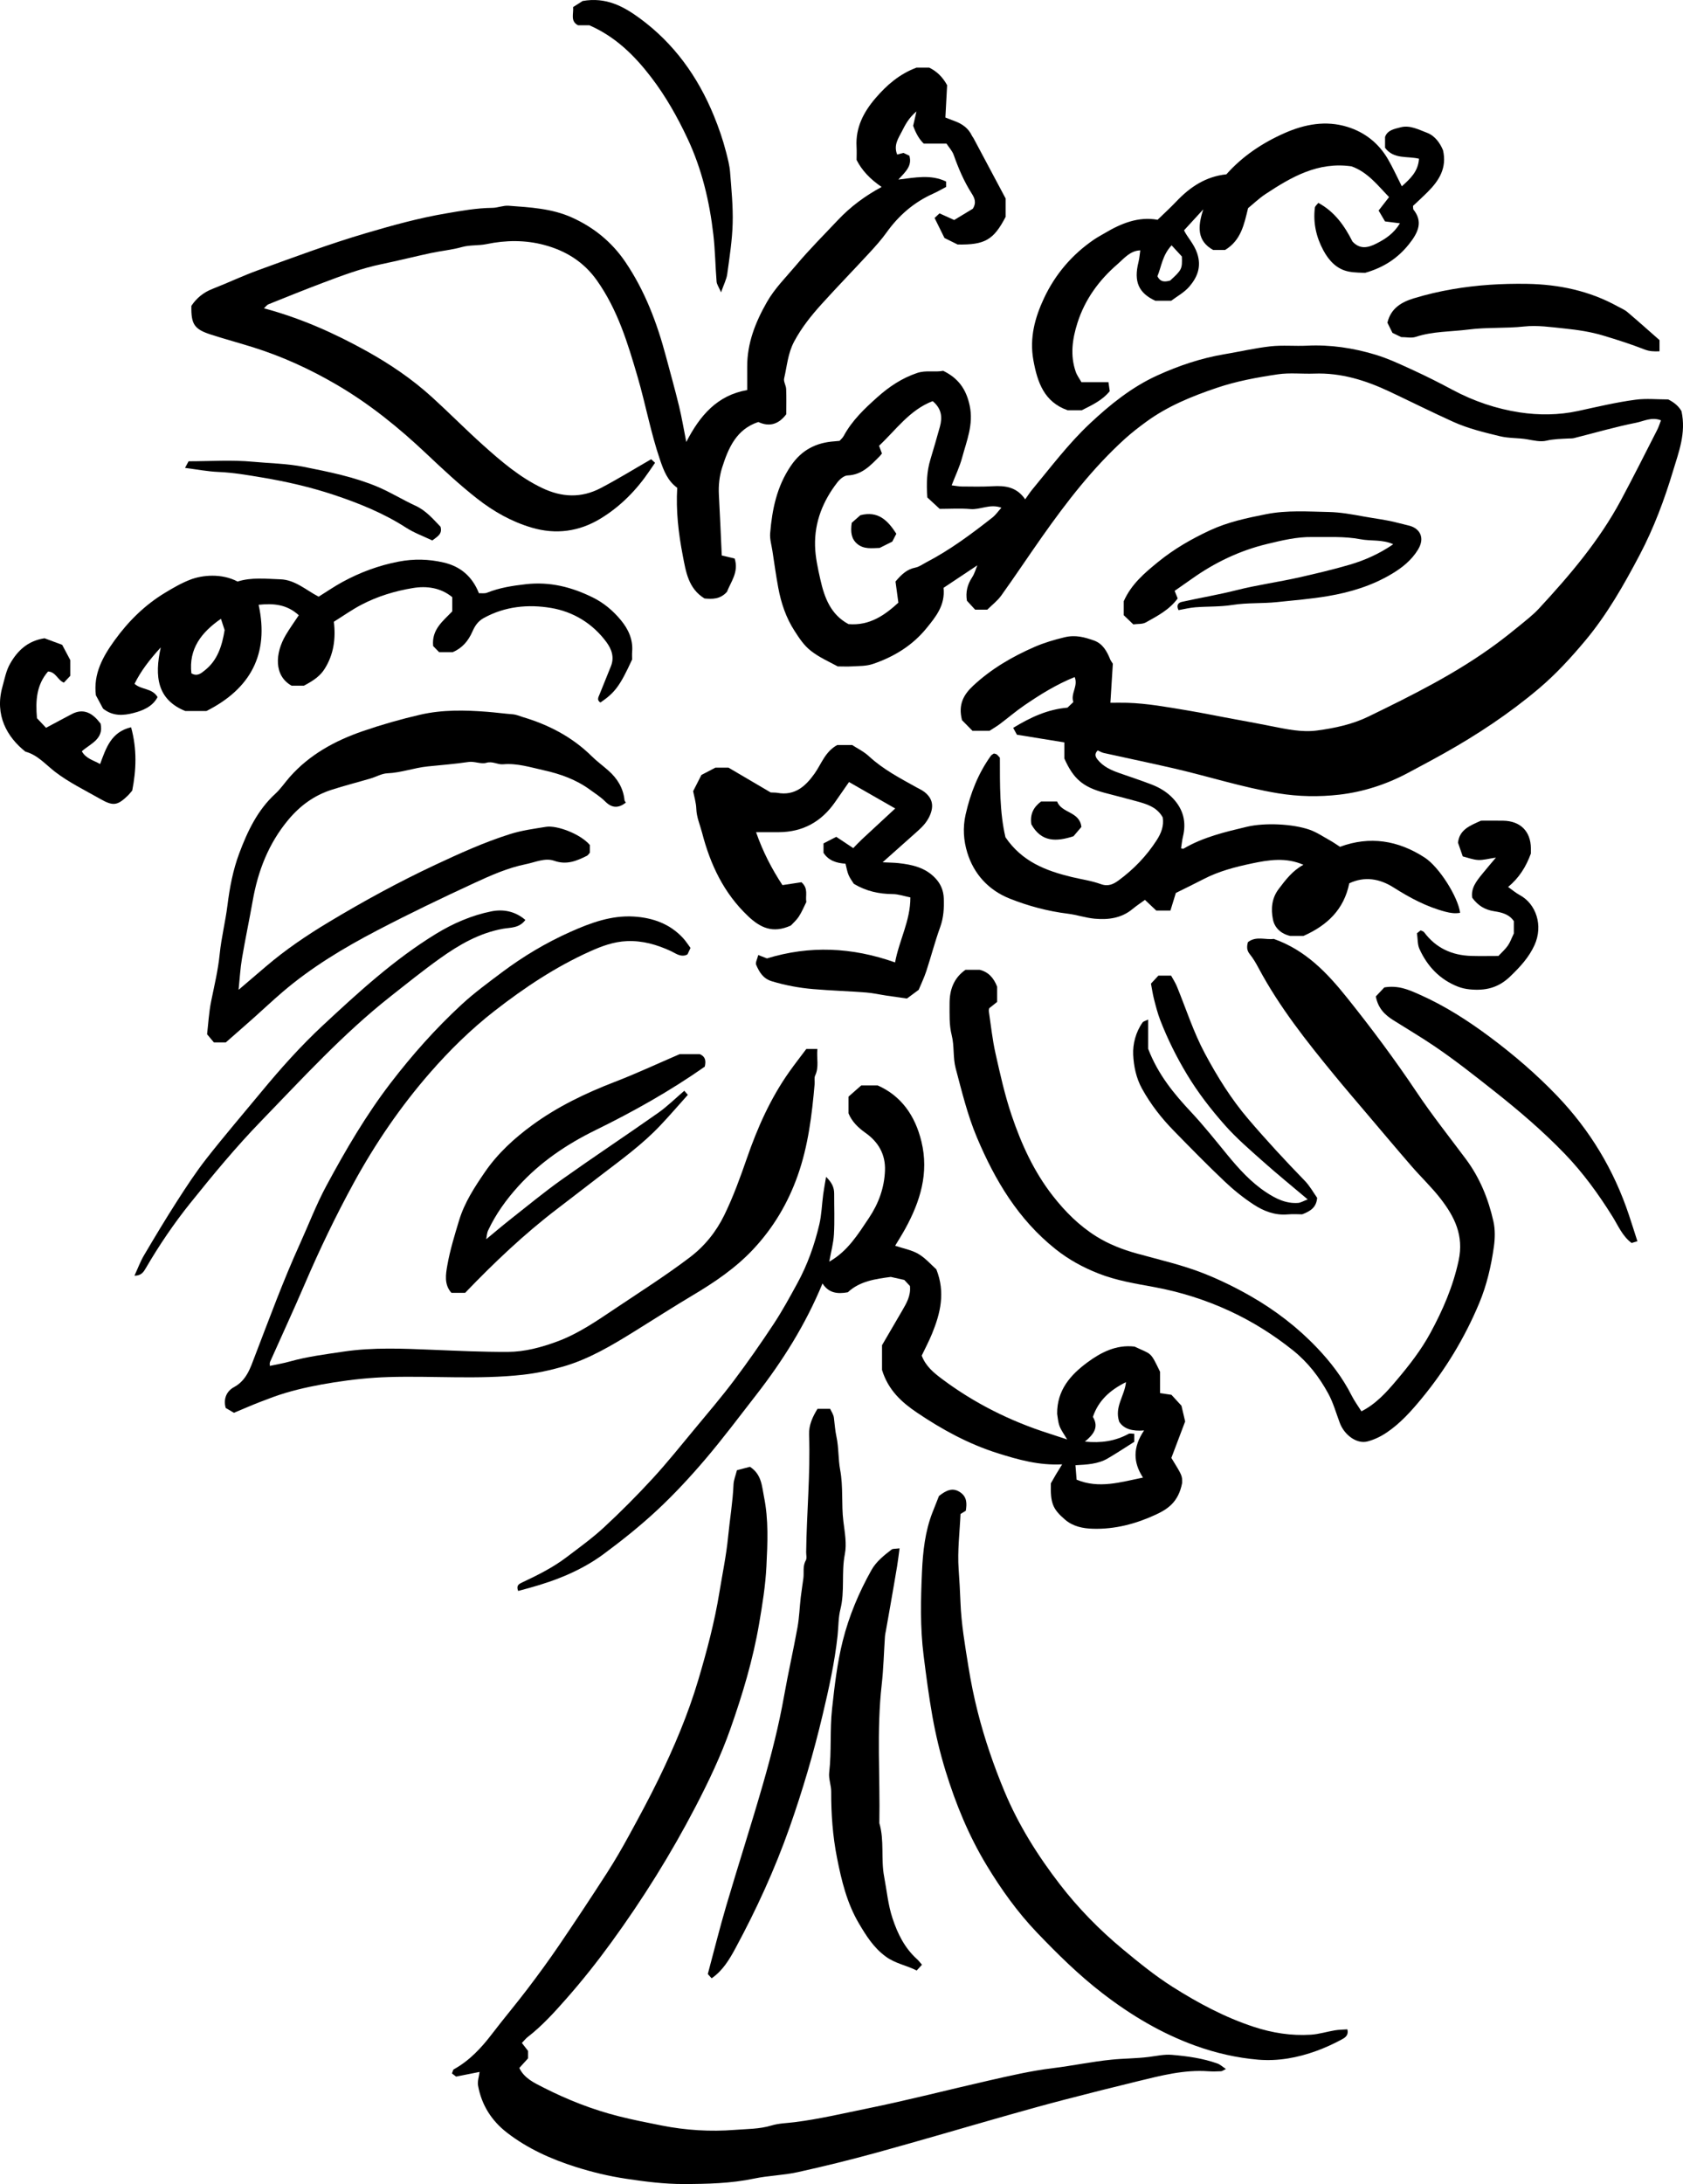 <?xml version="1.0" encoding="UTF-8"?>
<svg id="Layer_2" data-name="Layer 2" xmlns="http://www.w3.org/2000/svg" viewBox="0 0 269.721 349.784">
  <g id="Layer_1-2" data-name="Layer 1">
    <g>
      <path d="m156.676,90.507c-1.827,1.216-3.654,2.432-5.463,3.636.301,2.783-1.259,4.657-2.727,6.463-2.239,2.755-5.166,4.561-8.554,5.716-1.123.383-2.186.327-3.283.396-.821.052-1.649.01-2.386.01-1.521-.815-2.979-1.458-4.293-2.483-1.161-.907-1.879-2.042-2.63-3.198-1.375-2.117-2.162-4.48-2.619-6.945-.361-1.946-.63-3.91-.93-5.868-.144-.941-.441-1.9-.364-2.826.315-3.828,1.07-7.502,3.313-10.798,1.742-2.561,4.06-3.735,7.025-3.932.218-.014.436-.04.788-.074.189-.22.493-.472.667-.794,1.335-2.477,3.351-4.379,5.401-6.209,1.863-1.663,3.922-3.045,6.364-3.867,1.436-.483,2.812-.08,4.169-.347,2.415,1.168,3.694,2.929,4.254,5.584.637,3.017-.488,5.605-1.213,8.312-.393,1.467-1.071,2.858-1.683,4.447.634.075,1.124.18,1.616.183,1.65.012,3.304.054,4.95-.041,2.012-.116,3.858.105,5.221,2.096.467-.65.77-1.129,1.128-1.561,2.992-3.604,5.816-7.366,9.243-10.578,3.242-3.037,6.689-5.825,10.782-7.691,3.472-1.583,7.059-2.787,10.832-3.418,2.451-.41,4.881-.983,7.345-1.255,1.929-.212,3.899-.009,5.846-.104,3.732-.183,7.375.367,10.917,1.432,2.089.628,4.092,1.576,6.083,2.49,2.14.982,4.247,2.045,6.323,3.157,3.387,1.816,7.038,3.043,10.758,3.607,3.03.459,6.207.453,9.339-.225,3.067-.664,6.136-1.401,9.249-1.81,1.696-.223,3.445-.04,5.212-.04q1.488.741,2.123,1.88c.769,3.536-.45,6.56-1.351,9.564-1.386,4.619-3.09,9.165-5.339,13.434-2.537,4.816-5.239,9.58-8.752,13.773-2.287,2.729-4.687,5.349-7.449,7.68-4.709,3.976-9.792,7.332-15.139,10.335-1.922,1.079-3.87,2.111-5.814,3.15-3.453,1.845-7.188,3.048-11.01,3.483-3.209.365-6.5.322-9.796-.222-5.712-.943-11.198-2.724-16.812-4.012-3.7-.849-7.418-1.621-11.123-2.444-.344-.076-.66-.275-.97-.409-.528.523-.415.965-.051,1.43.908,1.162,2.183,1.727,3.519,2.198,1.721.607,3.458,1.171,5.16,1.827,1.318.508,2.51,1.222,3.495,2.293,1.576,1.715,2.108,3.685,1.535,6.062-.147.611-.203,1.244-.301,1.867.142.018.322.101.42.043,3.137-1.845,6.637-2.662,10.115-3.49,2.887-.688,7.336-.472,10.029.458,1.166.403,2.223,1.129,3.315,1.734.513.284.992.628,1.593,1.013,4.783-1.771,9.336-1.032,13.584,1.733,2.3,1.497,5.329,6.281,5.663,8.838-.796.143-1.512.046-2.335-.169-3.026-.791-5.709-2.226-8.326-3.887-2.225-1.412-4.629-1.833-7.102-.67-.852,4.217-3.547,6.744-7.34,8.429h-2.126c-1.458-.334-2.49-1.276-2.764-2.626-.34-1.67-.213-3.392.908-4.876,1.119-1.482,2.236-2.955,3.973-3.891-2.822-1.235-5.592-.779-8.3-.208-2.635.556-5.261,1.234-7.686,2.494-1.549.805-3.124,1.561-4.458,2.225-.356,1.155-.611,1.982-.867,2.816h-2.273c-.522-.492-1.116-1.051-1.812-1.707-.64.468-1.351.934-2.002,1.472-1.78,1.473-3.887,1.736-6.052,1.54-1.446-.131-2.856-.622-4.301-.8-3.215-.397-6.319-1.228-9.31-2.415-3.418-1.357-5.767-3.954-6.816-7.393-.575-1.887-.746-3.94-.255-6.096.78-3.426,2.012-6.553,4.043-9.387.119-.165.339-.258.488-.366.19.059.353.069.458.152.172.136.307.32.499.529.009,4.34-.054,8.719.894,12.734,2.667,3.919,6.498,5.367,10.59,6.36,1.561.379,3.179.593,4.678,1.139,1.186.432,2.027.024,2.861-.589,2.411-1.771,4.449-3.878,6.092-6.415.781-1.205,1.187-2.353.986-3.675-.955-1.698-2.616-2.15-4.26-2.605-1.687-.467-3.386-.887-5.077-1.338-3.525-.939-5-2.29-6.431-5.487v-2.581c-2.454-.398-4.836-.784-7.603-1.233-.073-.133-.33-.605-.599-1.098,2.77-1.675,5.461-2.952,8.7-3.236.233-.222.557-.529.943-.897-.487-1.37.818-2.542.209-4.001-2.954,1.191-5.566,2.821-8.107,4.561-1.338.917-2.574,1.983-3.875,2.957-.529.397-1.107.728-1.653,1.083h-2.745c-.57-.578-1.25-1.268-1.673-1.698-.646-2.522.26-4.091,1.79-5.518,2.901-2.705,6.267-4.661,9.862-6.225,1.527-.664,3.137-1.137,4.791-1.535,1.751-.422,3.175-.011,4.673.509,1.445.501,2.122,1.757,2.657,3.092.055.137.157.255.399.638-.118,1.871-.251,3.987-.393,6.252.907,0,1.793-.022,2.677.004,3.243.096,6.417.682,9.612,1.213,2.675.445,5.322,1.007,7.988,1.484,1.871.335,3.738.697,5.603,1.065,2.396.473,4.819,1.001,7.249.675,2.816-.378,5.635-.973,8.211-2.224,7.083-3.439,14.135-6.949,20.504-11.647,1.247-.92,2.465-1.882,3.662-2.867,1.089-.896,2.224-1.764,3.177-2.793,4.936-5.327,9.638-10.847,13.102-17.285,2.019-3.754,3.922-7.57,5.865-11.365.228-.445.371-.933.589-1.493-1.491-.587-2.759.142-3.974.383-3.356.665-6.651,1.631-9.974,2.465-.285.072-.595.046-.894.063-1.177.064-2.337.071-3.52.35-.954.225-2.054-.039-3.067-.216-1.45-.253-2.911-.143-4.384-.5-2.561-.621-5.114-1.234-7.51-2.319-3.41-1.544-6.761-3.217-10.147-4.815-3.829-1.807-7.79-3.054-12.098-2.894-1.948.072-3.932-.168-5.843.115-3.314.491-6.623,1.094-9.82,2.179-3.972,1.348-7.834,2.919-11.248,5.41-1.195.872-2.373,1.78-3.467,2.773-5.092,4.626-9.275,10.029-13.221,15.626-2.207,3.131-4.327,6.322-6.558,9.436-.602.84-1.464,1.493-2.238,2.264h-1.953c-.369-.4-.824-.894-1.315-1.426-.231-1.365.064-2.586.838-3.757.389-.589.576-1.312.854-1.975.147-.154.294-.309.441-.463.123-.065.246-.13.107-.057.067-.141.007-.015-.053.111-.156.146-.312.291-.467.437Zm-7.205-26.262c-3.683,1.402-5.873,4.602-8.594,7.149.181.482.33.876.464,1.231-.146.183-.229.311-.334.416-1.462,1.47-2.841,3.015-5.184,3.105-.559.022-1.228.595-1.616,1.094-2.318,2.979-3.678,6.362-3.585,10.161.044,1.811.449,3.631.85,5.411.653,2.897,1.659,5.621,4.507,7.141,3.423.294,5.86-1.478,7.996-3.432-.182-1.344-.328-2.42-.459-3.388.954-1.127,1.832-1.967,3.182-2.23.623-.122,1.189-.553,1.774-.857,3.803-1.98,7.223-4.53,10.581-7.166.5-.393.875-.946,1.436-1.566-1.848-.673-3.37.356-4.962.217-1.63-.142-3.281-.031-4.928-.031-.762-.704-1.47-1.357-1.983-1.83-.164-2.286-.077-4.195.489-6.067.525-1.74,1.032-3.486,1.519-5.237.422-1.516.305-2.91-1.152-4.12Z" stroke-width="0"/>
      <path d="m115.675,88.961c.809.192,1.429.34,2.065.491.693,2.189-.639,3.752-1.232,5.327-1.09,1.22-2.353,1.178-3.598,1.07-2.601-1.584-2.987-4.28-3.489-6.881-.689-3.567-1.109-7.167-.888-10.844-1.548-1.123-2.166-2.756-2.75-4.461-1.491-4.354-2.31-8.885-3.596-13.289-1.579-5.407-3.203-10.782-6.542-15.484-2.14-3.013-5.039-4.753-8.438-5.661-3.02-.806-6.133-.782-9.242-.134-1.284.268-2.631.104-3.949.475-1.612.453-3.306.603-4.95.955-2.638.564-5.256,1.229-7.898,1.774-3.231.666-6.301,1.817-9.37,2.974-2.939,1.108-5.852,2.286-8.766,3.456-.255.102-.439.382-.731.646,5.857,1.567,11.266,3.969,16.468,6.861,3.752,2.086,7.293,4.487,10.472,7.377,2.763,2.511,5.388,5.176,8.167,7.667,2.915,2.612,5.881,5.157,9.476,6.876,3.154,1.508,6.268,1.634,9.341.035,2.736-1.424,5.365-3.053,8.131-4.643.091.083.302.277.624.572-.293.427-.574.829-.849,1.236-2.098,3.115-4.698,5.761-7.894,7.702-3.412,2.073-7.131,2.594-11.029,1.443-3.218-.951-6.071-2.56-8.702-4.615-2.88-2.249-5.539-4.739-8.195-7.245-4.417-4.168-9.11-7.972-14.4-11.053-4.275-2.49-8.709-4.518-13.415-5.987-2.225-.695-4.478-1.301-6.696-2.016-2.679-.864-3.189-1.652-3.13-4.604.82-1.225,1.918-2.142,3.363-2.706,2.449-.956,4.831-2.091,7.3-2.988,5.754-2.09,11.491-4.233,17.373-5.962,4.204-1.236,8.411-2.403,12.742-3.139,2.476-.421,4.929-.872,7.451-.897.869-.008,1.748-.401,2.602-.339,3.435.252,6.922.436,10.112,1.865,3.504,1.569,6.43,3.928,8.612,7.147,3.121,4.603,5.053,9.713,6.479,15.043.715,2.672,1.464,5.337,2.117,8.024.447,1.84.756,3.713,1.164,5.756,2.177-4.239,4.962-7.488,9.763-8.315,0-1.302.007-2.494-.001-3.686-.028-3.798,1.308-7.164,3.158-10.407,1.265-2.218,3.07-3.989,4.682-5.907,2.11-2.512,4.443-4.837,6.696-7.227,2.031-2.154,4.385-3.892,7.007-5.299q-2.797-1.898-4.012-4.329c0-.621.037-1.372-.006-2.119-.179-3.086,1.152-5.593,3.078-7.822,1.759-2.037,3.764-3.802,6.529-4.844.537,0,1.287,0,2.036-0q1.835.888,2.871,2.82c-.081,1.507-.172,3.198-.278,5.167.307.12.885.358,1.472.571,1.228.446,2.227,1.152,2.795,2.373.062.133.173.243.243.374,1.661,3.112,3.319,6.226,5.14,9.644v2.962c-1.927,3.688-3.319,4.492-7.689,4.418-.592-.293-1.25-.619-2.108-1.044-.46-.933-1-2.028-1.583-3.208.304-.284.52-.485.789-.736.776.351,1.495.676,2.354,1.064,1.027-.621,2.085-1.261,2.978-1.801.657-1.025.235-1.807-.183-2.463-1.233-1.931-2.112-4.005-2.874-6.152-.236-.665-.769-1.224-1.157-1.817h-3.641q-1.032-.975-1.701-2.856c.141-.616.285-1.241.529-2.304-1.272,1.079-1.809,2.169-2.34,3.212-.552,1.086-1.36,2.17-.751,3.698.299-.078.618-.161,1.011-.264.236.113.563.269.941.449.49,1.621-.622,2.584-1.764,3.822,2.692-.319,5.201-.867,7.655.316v.866c-.698.362-1.396.766-2.128,1.096-3.052,1.374-5.471,3.478-7.415,6.191-.82,1.144-1.769,2.202-2.725,3.239-2.533,2.744-5.138,5.421-7.644,8.189-1.682,1.858-3.243,3.796-4.446,6.05-1.006,1.886-1.136,3.921-1.601,5.899-.12.51.302,1.123.325,1.695.054,1.345.017,2.694.017,4.042-1.187,1.567-2.643,2.086-4.479,1.243-3.51,1.161-4.793,4.136-5.792,7.272-.447,1.403-.608,2.887-.527,4.387.173,3.192.306,6.386.461,9.721Z" stroke-width="0"/>
      <path d="m76.861,331.825c-1.231.244-2.422.48-3.77.747-.182-.14-.466-.357-.661-.506.163-.396.18-.594.275-.646,2.529-1.387,4.43-3.434,6.158-5.697,1.843-2.413,3.808-4.734,5.646-7.151,1.742-2.291,3.446-4.615,5.065-6.994,2.61-3.833,5.17-7.701,7.684-11.598,1.274-1.975,2.452-4.017,3.579-6.08,1.622-2.968,3.235-5.945,4.714-8.985,2.497-5.132,4.731-10.389,6.355-15.862,1.368-4.613,2.614-9.269,3.388-14.038.482-2.969,1.106-5.906,1.397-8.916.269-2.785.746-5.55.864-8.357.03-.713.332-1.414.549-2.28.711-.187,1.468-.386,2.088-.549,1.889,1.233,1.902,3.107,2.248,4.805.753,3.687.572,7.434.388,11.145-.152,3.07-.645,6.119-1.167,9.169-.991,5.79-2.667,11.36-4.612,16.871-1.517,4.298-3.476,8.403-5.575,12.437-3.948,7.588-8.469,14.82-13.505,21.741-2.271,3.121-4.655,6.127-7.209,9.023-1.926,2.184-3.858,4.325-6.164,6.111-.341.264-.613.618-.958.972.377.487.687.886.99,1.277v1.187c-.436.48-.886.975-1.4,1.542.795,1.666,2.399,2.388,3.865,3.135,3.848,1.961,7.87,3.539,12.062,4.597,2.263.571,4.561,1.025,6.856,1.479,3.904.773,7.82,1.011,11.731.705,1.95-.153,3.96-.117,5.899-.704,1.181-.358,2.466-.374,3.706-.53,3.924-.492,7.765-1.404,11.635-2.191,6.512-1.325,12.94-2.987,19.413-4.46,3.412-.776,6.843-1.576,10.352-2.003,3.126-.38,6.213-1.04,9.365-1.356,1.998-.201,4.001-.188,5.976-.434,1.245-.155,2.478-.445,3.733-.338,2.478.211,4.942.547,7.298,1.392.435.156.798.51,1.349.874-.418.2-.595.351-.778.359-.673.03-1.352.055-2.023.005-3.894-.286-7.608.692-11.329,1.597-3.897.948-7.788,1.924-11.67,2.934-3.031.789-6.051,1.625-9.064,2.481-7.01,1.991-13.999,4.059-21.024,5.993-4.217,1.161-8.47,2.21-12.741,3.152-2.29.505-4.681.545-6.977,1.026-3.735.783-7.499.867-11.284.875-3.117.007-6.177-.384-9.257-.848-2.767-.417-5.454-1.062-8.097-1.903-3.928-1.249-7.669-2.923-10.959-5.465-2.497-1.929-4.093-4.448-4.652-7.556-.12-.665.147-1.4.246-2.187Z" stroke-width="0"/>
      <path d="m141.355,219.394v-3.955c.997-1.707,2.113-3.603,3.215-5.508.7-1.211,1.426-2.419,1.261-3.974-.27-.29-.576-.617-.905-.969-.693-.155-1.401-.314-2.165-.485-2.466.32-5.019.695-6.882,2.458-1.693.302-3.071.131-4.064-1.408-2.733,6.619-6.411,12.434-10.664,17.899-2.68,3.444-5.298,6.943-8.126,10.262-2.419,2.839-4.972,5.592-7.699,8.133-2.703,2.519-5.611,4.843-8.586,7.041-3.565,2.633-7.651,4.254-11.913,5.425-.598.165-1.198.325-1.786.484-.346-.877.131-1.12.611-1.347,2.463-1.164,4.91-2.368,7.09-4.018,2.063-1.561,4.175-3.082,6.069-4.834,2.695-2.493,5.292-5.106,7.779-7.807,2.358-2.562,4.537-5.29,6.763-7.971,2.13-2.567,4.301-5.106,6.304-7.77,2.213-2.943,4.324-5.969,6.352-9.042,1.375-2.084,2.572-4.29,3.773-6.483,1.625-2.967,2.752-6.144,3.523-9.425.368-1.564.409-3.204.622-4.807.114-.855.278-1.704.462-2.811.919.887,1.301,1.685,1.297,2.682-.008,2.175.088,4.355-.037,6.522-.083,1.429-.477,2.841-.752,4.375,2.951-1.669,4.602-4.374,6.356-6.991,1.546-2.307,2.471-4.821,2.576-7.603.098-2.582-1.06-4.575-3.114-6.026-1.183-.836-2.166-1.783-2.73-3.128 0-.822 0-1.644 0-2.682.579-.51,1.253-1.103,2.036-1.793h2.641c3.736,1.65,5.996,4.792,7.011,8.996,1.222,5.056-.201,9.589-2.594,13.953-.491.894-1.042,1.755-1.621,2.724,1.343.452,2.659.68,3.734,1.315,1.131.668,2.033,1.725,2.87,2.466,1.472,3.718.646,7.034-.685,10.293-.497,1.218-1.121,2.385-1.66,3.519.633,1.703,1.95,2.769,3.236,3.732,5.209,3.904,10.969,6.773,17.174,8.748.894.285,1.783.585,2.897.951-.486-.83-.959-1.447-1.221-2.143-.252-.67-.286-1.422-.383-1.96-.038-3.815,2.171-6.257,4.823-8.221,2.172-1.608,4.635-2.897,7.584-2.549,2.79,1.323,2.481.711,4.087,4.036v3.417c.515.076,1.013.15,1.823.269.43.467,1.036,1.128,1.604,1.746.182.774.349,1.482.594,2.52-.664,1.754-1.436,3.794-2.21,5.839,1.747,2.843,1.75,2.85,1.725,4.024-.591,3.068-2.326,4.188-4.255,5.078-3.171,1.463-6.495,2.341-10.008,2.246-1.623-.044-3.219-.353-4.519-1.476-1.968-1.699-2.33-2.608-2.26-5.792.248-.434.533-.947.833-1.451.28-.472.575-.936.983-1.598-3.742.197-7.056-.751-10.349-1.788-4.662-1.468-8.92-3.796-12.936-6.509-2.382-1.61-4.586-3.552-5.587-6.831Zm41.993,9.695c-1.862.153-3.238-.221-3.982-1.396-.797-2.381.859-4.102,1.088-6.34-2.604,1.291-4.423,2.968-5.304,5.564,1.024,1.706.051,2.855-1.282,3.959,2.567.264,4.852-.066,6.996-1.238.216-.118.552-.016.912-.016v1.293c-1.404.883-2.809,1.82-4.266,2.667-1.553.902-3.332.979-5.156,1.08.063.797.115,1.449.184,2.313,3.611,1.499,7.082.379,10.641-.334-1.594-2.435-1.653-4.837.171-7.551Z" stroke-width="0"/>
      <path d="m154.742,155.315h2.252c1.382.336,2.257,1.271,2.81,2.714v2.433c-.364.289-.758.602-1.263,1.003-.01.061-.099.282-.069.484.335,2.249.568,4.522,1.064,6.735.75,3.343,1.496,6.708,2.592,9.946,1.556,4.595,3.558,9.001,6.592,12.882,1.989,2.545,4.21,4.77,6.959,6.492,2.012,1.261,4.196,2.104,6.442,2.731,3.651,1.02,7.369,1.844,10.892,3.247,2.587,1.03,5.113,2.274,7.529,3.663,3.867,2.224,7.405,4.936,10.492,8.171,2.197,2.303,4.137,4.818,5.583,7.687.428.849,1.001,1.624,1.565,2.525,2.341-1.178,4.039-3.085,5.649-4.99,1.994-2.359,3.911-4.808,5.399-7.547,1.997-3.676,3.632-7.431,4.53-11.601.871-4.043-.662-7.041-2.906-9.936-1.412-1.821-3.107-3.42-4.621-5.165-2.43-2.803-4.818-5.643-7.219-8.472-1.729-2.038-3.472-4.066-5.168-6.131-4.454-5.421-8.812-10.911-12.138-17.134-.415-.775-.858-1.554-1.411-2.231-.496-.608-.506-1.19-.302-1.933,1.314-1.033,2.863-.325,4.144-.52,5.108,1.805,8.55,5.438,11.741,9.42,3.925,4.899,7.67,9.92,11.166,15.14,2.464,3.678,5.231,7.154,7.88,10.706,2.232,2.993,3.605,6.38,4.413,9.978.289,1.286.26,2.706.077,4.023-.434,3.11-1.145,6.189-2.36,9.086-2.316,5.525-5.383,10.605-9.213,15.246-1.672,2.026-3.395,3.954-5.558,5.425-.95.646-2.046,1.186-3.154,1.466-1.695.428-3.675-1.02-4.409-2.967-.593-1.571-1.043-3.223-1.84-4.685-1.452-2.665-3.26-5.024-5.71-6.977-3.147-2.509-6.508-4.608-10.126-6.279-3.851-1.778-7.884-3.049-12.08-3.823-3.007-.554-6.035-1.034-8.923-2.172-2.492-.982-4.767-2.221-6.873-3.897-5.964-4.747-9.695-10.983-12.608-17.895-1.517-3.599-2.41-7.347-3.405-11.075-.452-1.692-.199-3.57-.629-5.272-.433-1.712-.34-3.396-.346-5.094-.007-2.166.646-4.076,2.56-5.412Z" stroke-width="0"/>
      <path d="m43.219,218.757c1.063-.229,2.141-.405,3.185-.698,2.83-.795,5.727-1.159,8.628-1.591,4.769-.71,9.549-.487,14.3-.294,4.019.163,8.034.356,12.056.337,2.741-.013,5.352-.723,7.911-1.666,3.414-1.259,6.369-3.318,9.359-5.318,3.979-2.661,8.016-5.225,11.844-8.12,2.453-1.855,4.274-4.148,5.571-6.796,1.44-2.942,2.564-6.053,3.639-9.155,1.692-4.88,3.772-9.55,6.763-13.781.893-1.263,1.85-2.48,2.747-3.678h1.777c-.158,1.492.297,2.886-.362,4.258-.178.371-.043.886-.081,1.332-.431,4.973-1.033,9.918-2.707,14.658-1.562,4.425-3.9,8.374-7.126,11.819-2.824,3.016-6.176,5.279-9.692,7.371-3.157,1.878-6.246,3.87-9.37,5.803-3.624,2.243-7.277,4.432-11.419,5.623-2.112.607-4.238,1.063-6.442,1.31-7.162.8-14.338.155-21.504.369-2.963.089-5.876.396-8.802.858-2.609.411-5.165.924-7.701,1.672-1.409.415-2.763.938-4.122,1.462-1.365.527-2.706,1.117-4.181,1.732-.352-.206-.847-.496-1.316-.771-.432-1.517.204-2.733,1.306-3.327,2.063-1.113,2.658-3.136,3.369-4.983,2.311-6.001,4.52-12.04,7.182-17.9,1.425-3.137,2.655-6.377,4.286-9.401,3.075-5.7,6.336-11.289,10.304-16.457,3.463-4.509,7.217-8.729,11.384-12.571,2.007-1.85,4.229-3.477,6.417-5.119,3.424-2.568,7.091-4.754,11.001-6.498,3.232-1.441,6.562-2.67,10.172-2.446,3.007.187,5.766,1.154,7.882,3.457.445.484.8,1.051,1.187,1.566-.184.39-.336.713-.488,1.036-.131.057-.256.137-.393.166-.887.19-1.552-.368-2.279-.702-2.234-1.025-4.511-1.694-7.037-1.588-2.129.089-4.019.798-5.894,1.638-5.544,2.486-10.564,5.838-15.335,9.552-3.783,2.946-7.213,6.323-10.353,9.923-4.708,5.399-8.738,11.301-12.19,17.606-2.894,5.287-5.492,10.702-7.868,16.237-1.791,4.172-3.706,8.291-5.551,12.441-.084.188-.022.441-.028.663-.123.07-.246.139-.066.037-.095.183-.03.058.035-.067Z" stroke-width="0"/>
      <path d="m94.535,135.33v1.223c-.171.187-.291.414-.478.507-1.654.825-3.244,1.5-5.239.797-1.462-.515-3.046.241-4.549.545-2.879.582-5.57,1.776-8.209,2.993-5.269,2.429-10.503,4.947-15.646,7.631-5.354,2.794-10.532,5.908-15.146,9.858-1.583,1.355-3.099,2.787-4.656,4.172-1.445,1.285-2.905,2.555-4.429,3.893h-1.902c-.242-.289-.577-.689-1.095-1.308.194-1.645.288-3.496.654-5.292.512-2.511,1.11-4.99,1.368-7.558.263-2.614.919-5.187,1.244-7.797.355-2.843.886-5.655,1.884-8.318,1.321-3.526,2.925-6.932,5.797-9.563.868-.795,1.534-1.807,2.321-2.695,3.177-3.583,7.248-5.793,11.686-7.322,3.025-1.042,6.121-1.924,9.239-2.641,3.505-.806,7.117-.734,10.673-.458,1.382.107,2.778.299,4.176.404.492.037.97.266,1.454.409,4.199,1.241,7.992,3.19,11.142,6.299.84.829,1.807,1.529,2.692,2.315,1.424,1.262,2.371,2.792,2.569,4.728.014.136.143.26.218.39-1.161.903-2.217.925-3.32-.187-.713-.719-1.6-1.27-2.425-1.874-2.224-1.628-4.762-2.532-7.419-3.12-2.146-.475-4.263-1.158-6.516-.956-.889.08-1.667-.537-2.684-.237-.855.252-1.911-.273-2.832-.137-2.173.321-4.375.495-6.545.714-2.203.222-4.273,1.014-6.486,1.104-.904.036-1.782.563-2.683.827-2.089.614-4.201,1.152-6.272,1.818-2.791.898-5.051,2.555-6.938,4.825-3.146,3.784-4.843,8.157-5.683,12.939-.544,3.093-1.201,6.165-1.725,9.261-.267,1.579-.351,3.19-.54,5.002,1.581-1.348,2.967-2.527,4.349-3.71,3.147-2.694,6.567-5.007,10.108-7.136,5.545-3.332,11.223-6.433,17.082-9.176,3.899-1.825,7.823-3.608,11.952-4.912,1.903-.601,3.848-.857,5.786-1.167,1.725-.276,5.485,1.114,7.024,2.913Z" stroke-width="0"/>
      <path d="m150.486,239.584c1.203-.946,2.23-1.406,3.432-.565,1.091.764,1.03,1.836.865,2.93-.284.175-.53.325-.848.521-.13,2.938-.512,5.922-.3,8.863.127,1.768.225,3.541.293,5.313.134,3.468.727,6.866,1.275,10.285.395,2.466.893,4.907,1.504,7.307,1.098,4.31,2.542,8.511,4.26,12.635,2.257,5.417,5.349,10.325,8.893,14.918,2.954,3.829,6.353,7.296,10.112,10.414,2.569,2.131,5.149,4.228,7.962,6.007,4.101,2.593,8.365,4.875,13.007,6.397,2.98.977,6.018,1.452,9.134,1.256,1.299-.082,2.574-.489,3.868-.703.637-.105,1.292-.106,1.982-.157.268,1.034-.473,1.394-.964,1.658-1.284.69-2.624,1.303-3.994,1.8-3.006,1.091-6.145,1.672-9.325,1.402-3.421-.291-6.79-1.06-10.029-2.226-5.439-1.958-10.331-4.871-14.921-8.404-3.809-2.932-7.198-6.274-10.498-9.721-3.127-3.268-5.752-6.94-8.091-10.811-2.858-4.729-4.939-9.803-6.56-15.068-.88-2.86-1.578-5.767-2.106-8.719-.583-3.258-1.007-6.53-1.42-9.813-.563-4.482-.457-8.953-.256-13.409.144-3.188.489-6.434,1.682-9.48.372-.95.751-1.897,1.041-2.63Z" stroke-width="0"/>
      <path d="m25.761,103.688c-1.844,2.021-3.19,3.789-4.2,5.825,1.103.995,2.839.667,3.69,2.13-.813,1.547-2.392,2.172-3.884,2.554-1.534.392-3.258.563-4.851-.71-.333-.619-.75-1.395-1.151-2.139-.426-3.446,1.123-6.198,3.007-8.804,2.197-3.038,4.832-5.646,8.056-7.596,1.319-.798,2.675-1.584,4.107-2.13,1.894-.722,4.977-1.03,7.538.318,2.254-.714,4.573-.432,6.859-.358,2.371.077,4.134,1.748,6.137,2.781,1.307-.813,2.517-1.648,3.801-2.348,2.832-1.542,5.794-2.647,9.008-3.266,2.482-.478,4.845-.405,7.223.143,2.682.618,4.603,2.245,5.654,4.922.441-.023.921.067,1.304-.086,1.997-.799,4.057-1.116,6.199-1.361,3.869-.442,7.363.453,10.757,2.128,1.761.87,3.238,2.119,4.476,3.613,1.199,1.446,1.979,3.097,1.82,5.063-.036.447-.005.899-.005,1.251-1.941,4.216-2.738,5.295-5.078,6.892-.624-.386-.327-.85-.13-1.33.61-1.484,1.194-2.979,1.802-4.464.602-1.469.108-2.776-.738-3.915-2.218-2.985-5.334-4.85-8.872-5.439-3.649-.608-7.371-.264-10.786,1.63-.95.527-1.421,1.313-1.796,2.16-.661,1.496-1.61,2.637-3.158,3.297h-2.175c-.281-.289-.644-.661-.958-.983-.267-2.653,1.573-3.988,3.063-5.556v-2.275c-1.861-1.522-4.088-1.82-6.277-1.463-2.874.468-5.695,1.321-8.297,2.685-1.491.782-2.877,1.766-4.402,2.717.329,2.718-.031,5.239-1.46,7.519-.673,1.074-1.609,1.818-3.338,2.722h-1.975c-2.87-1.603-2.653-5.212-.934-8.113.631-1.065,1.361-2.073,2.087-3.17-1.879-1.722-3.998-1.935-6.436-1.675,1.732,7.924-1.336,13.476-8.366,17.014h-3.392c-4.464-1.817-4.973-5.476-3.928-10.183Zm9.648-4.585c-3.152,2.175-5.18,4.817-4.736,8.732.96.563,1.59-.04,2.109-.443,2.098-1.626,2.808-3.992,3.218-6.484-.18-.55-.36-1.1-.591-1.806Z" stroke-width="0"/>
      <path d="m111.084,126.711c.582-1.143.949-1.864,1.324-2.599.736-.384,1.453-.758,2.243-1.17h2.1c2.215,1.301,4.557,2.677,6.766,3.974.478.025.784.008,1.076.061,2.784.501,4.507-1.054,5.955-3.094,1.104-1.556,1.683-3.509,3.636-4.567h2.379c.768.504,1.856,1.025,2.701,1.808,2.253,2.085,4.929,3.481,7.57,4.949.45.25.934.461,1.334.777,1.285,1.012,1.509,2.228.865,3.727-.427.992-1.106,1.749-1.886,2.446-1.776,1.586-3.557,3.167-5.699,5.075,1.157.057,1.846.056,2.527.131,2.223.245,4.346.706,5.971,2.462.853.921,1.262,1.983,1.307,3.187.058,1.554-.025,3.075-.573,4.59-.842,2.325-1.462,4.73-2.235,7.081-.341,1.039-.825,2.032-1.216,2.976-.604.447-1.136.84-1.882,1.392-.97-.138-2.132-.297-3.292-.471-1.087-.163-2.167-.414-3.26-.497-2.814-.213-5.638-.304-8.45-.54-2.258-.19-4.479-.601-6.665-1.263-1.4-.424-1.997-1.481-2.496-2.626-.153-.351.179-.915.334-1.57.604.234.991.384,1.399.542,6.819-2.089,13.615-1.809,20.53.643.646-3.548,2.465-6.664,2.451-10.413-.984-.195-1.903-.524-2.824-.532-2.187-.018-4.232-.448-6.238-1.644-.243-.396-.613-.87-.841-1.405-.227-.533-.313-1.126-.493-1.82-1.418-.083-2.73-.489-3.525-1.744v-1.505c.634-.326,1.273-.655,2.044-1.051.874.58,1.721,1.142,2.72,1.806.383-.389.865-.915,1.385-1.4,1.794-1.675,3.601-3.336,5.343-4.946-2.442-1.397-4.905-2.807-7.404-4.236-.741,1.065-1.496,2.151-2.253,3.237-2.177,3.124-5.146,4.767-8.976,4.792-1.188.008-2.375.001-3.668.001,1.076,3.09,2.505,5.861,4.227,8.478,1.083-.164,2.145-.325,3.047-.462,1.172,1.03.592,2.151.784,3.166-.394.781-.725,1.609-1.207,2.337-.409.618-.992,1.12-1.275,1.43-2.937,1.341-4.946.309-6.854-1.496-3.887-3.678-6.053-8.266-7.37-13.351-.33-1.272-.88-2.471-.928-3.833-.035-1.009-.351-2.009-.508-2.832Z" stroke-width="0"/>
      <path d="m182.783,40.096c-1.656.025-2.652,1.315-3.706,2.225-2.941,2.541-5.211,5.633-6.407,9.407-.818,2.58-1.187,5.184-.27,7.814.208.596.611,1.125.912,1.663h4.332c.076.53.145,1.011.207,1.439-1.224,1.506-2.856,2.231-4.485,3.061h-2.261c-3.752-1.314-4.843-4.441-5.493-8.017-.65-3.575.251-6.846,1.715-9.957,1.793-3.808,4.484-6.965,7.994-9.36.543-.371,1.13-.678,1.696-1.015,2.656-1.58,5.426-2.718,8.502-2.158,1.062-1.032,2.061-1.94,2.987-2.916,2.193-2.313,4.708-4.012,8.039-4.365,2.573-2.897,5.759-5.026,9.312-6.596,3.239-1.431,6.625-2.071,10.094-.996,2.776.861,4.977,2.599,6.46,5.124.802,1.364,1.449,2.819,2.246,4.39,1.345-1.209,2.622-2.356,2.755-4.42-1.9-.457-4.042.127-5.44-1.747v-1.741c.396-1.133,1.567-1.29,2.49-1.54,1.475-.399,2.901.371,4.24.876,1.26.474,2.084,1.638,2.559,2.794.655,2.841-.635,4.858-2.438,6.665-.794.796-1.629,1.551-2.37,2.253.034.308-.003.493.073.589,1.512,1.903.851,3.591-.763,5.59-1.708,2.117-3.868,3.644-6.996,4.541-.533-.037-1.588-.009-2.6-.203-1.954-.375-3.205-1.779-4.083-3.403-1.137-2.105-1.662-4.413-1.359-6.835.032-.252.331-.471.552-.767,2.614,1.412,4.198,3.664,5.475,6.192,1.173,1.256,2.417,1.039,3.813.333,1.478-.747,2.795-1.608,3.795-3.254-.874-.111-1.566-.199-2.394-.304-.291-.494-.62-1.053-1.025-1.741.528-.679,1.047-1.346,1.675-2.154-1.733-1.773-3.378-3.984-6.019-4.924-5.37-.774-9.644,1.707-13.811,4.46-.984.65-1.846,1.484-2.766,2.235-.627,2.553-1.108,5.151-3.689,6.702h-1.9c-2.577-1.425-2.517-3.686-1.59-6.508-1.23,1.34-2.124,2.313-3.085,3.36.518,1.104,1.606,2.169,2.109,3.69.709,2.142.026,3.801-1.225,5.279-.832.984-2.056,1.636-2.937,2.308h-2.553c-2.68-1.243-3.47-3.067-2.699-6.164.157-.632.202-1.291.298-1.938.125-.065.25-.131.068-.036.1-.18.031-.057-.037.066Zm4.98-.806c-1.5,1.615-1.629,3.422-2.273,4.949.504,1.028,1.287.89,2.037.697,1.879-1.714,1.957-1.872,1.879-3.861-.445-.484-.942-1.024-1.643-1.785Z" stroke-width="0"/>
      <path d="m114.044,316.828c-.208-.233-.403-.452-.609-.682.988-3.676,1.898-7.346,2.966-10.968,1.918-6.505,4.006-12.959,5.879-19.476,1.333-4.637,2.53-9.316,3.376-14.079.652-3.671,1.485-7.309,2.149-10.978.288-1.594.34-3.231.525-4.845.117-1.02.291-2.033.422-3.052.121-.945-.142-1.921.388-2.844.197-.342.051-.882.057-1.332.077-6.269.691-12.525.468-18.803-.054-1.53.556-2.844,1.349-4.141h2.029c.176.4.535.9.602,1.436.128,1.021.19,2.03.412,3.057.372,1.721.265,3.543.589,5.279.511,2.735.179,5.507.511,8.22.218,1.781.57,3.602.236,5.299-.577,2.933.023,5.916-.713,8.834-.336,1.329-.297,2.777-.446,4.169-.462,4.321-1.407,8.544-2.404,12.745-1.451,6.113-3.223,12.143-5.319,18.078-2.351,6.655-5.283,13.046-8.629,19.242-.964,1.785-2.035,3.604-3.836,4.844Z" stroke-width="0"/>
      <path d="m144.165,247.972c-.154,1.135-.249,1.996-.391,2.85-.347,2.089-.713,4.176-1.076,6.262-.238,1.369-.484,2.737-.726,4.105-.051.287-.126.573-.146.863-.174,2.589-.233,5.191-.524,7.767-.835,7.379-.238,14.775-.377,22.161.833,2.803.225,5.726.772,8.586.425,2.221.617,4.474,1.338,6.652.827,2.497,1.951,4.771,3.937,6.554.266.239.478.538.784.888-.314.343-.555.606-.848.925-1.625-.841-3.411-1.098-4.968-2.244-1.938-1.427-3.111-3.308-4.272-5.266-1.931-3.258-2.804-6.87-3.529-10.545-.691-3.504-.943-7.029-.93-10.591.004-1.017-.435-2.058-.321-3.048.392-3.412.093-6.857.463-10.243.397-3.629.811-7.276,1.706-10.845,1.006-4.009,2.597-7.777,4.606-11.358.749-1.336,2-2.348,3.236-3.286.202-.153.565-.094,1.264-.188Z" stroke-width="0"/>
      <path d="m77.878,198.502c1.305-1.075,2.591-2.176,3.919-3.221,2.731-2.149,5.414-4.368,8.244-6.377,5.1-3.621,10.319-7.075,15.435-10.674,1.486-1.045,2.791-2.347,4.188-3.538.241.274.388.442.57.649-1.49,1.661-2.938,3.352-4.469,4.963-2.823,2.973-6.134,5.374-9.376,7.853-2.348,1.795-4.679,3.612-7.031,5.402-5.351,4.072-10.206,8.692-14.815,13.493h-2.196c-1.199-1.325-.912-2.983-.653-4.436.433-2.428,1.165-4.81,1.883-7.177.862-2.841,2.475-5.313,4.137-7.734,2.045-2.979,4.693-5.398,7.583-7.512,4.048-2.962,8.536-5.115,13.216-6.92,3.478-1.341,6.864-2.921,10.417-4.45h3.21c1.002.427.987,1.206.804,2.007-5.591,3.918-11.468,7.209-17.55,10.188-4.594,2.25-8.837,5.117-12.316,8.95-1.938,2.135-3.625,4.466-4.852,7.093-.207.443-.217.979-.318,1.471-.13.066-.259.132-.066.034-.102.192-.034.064.035-.065Z" stroke-width="0"/>
      <path d="m188.247,94.629c.201.494.335.821.493,1.209-1.341,1.836-3.268,2.813-5.118,3.849-.531.297-1.278.21-1.997.309-.575-.551-1.112-1.066-1.531-1.467v-2.239c1.195-2.709,3.32-4.518,5.532-6.313,2.544-2.065,5.33-3.67,8.28-5.04,2.874-1.335,5.927-1.979,9.019-2.591,3.344-.661,6.69-.414,10.027-.347,1.879.038,3.779.387,5.662.731,1.797.328,3.621.526,5.395,1.002.634.17,1.279.3,1.912.475,1.573.435,2.521,1.875,1.327,3.824-1.024,1.671-2.497,2.863-4.172,3.865-3.195,1.91-6.656,2.964-10.306,3.578-2.696.453-5.404.669-8.114.954-2.374.25-4.773.08-7.094.449-2.008.319-3.992.229-5.981.381-.922.071-1.831.303-2.71.456-.42-.858.05-1.214.542-1.324,2.913-.65,5.865-1.141,8.757-1.873,3.328-.842,6.73-1.295,10.076-2.054,2.707-.614,5.412-1.25,8.066-2.027,2.445-.716,4.798-1.774,6.971-3.276-1.745-.794-3.557-.473-5.253-.799-2.6-.5-5.189-.314-7.784-.354-2.441-.038-4.816.546-7.161,1.109-4.389,1.053-8.41,2.974-12.092,5.595-.899.64-1.809,1.264-2.743,1.917Z" stroke-width="0"/>
      <path d="m220.492,159.582c.549-.582,1.058-1.123,1.363-1.446,2.286-.377,3.971.407,5.644,1.147,4.056,1.793,7.759,4.174,11.308,6.82,3.823,2.85,7.423,5.943,10.726,9.387,5.282,5.507,9.12,11.877,11.529,19.113.455,1.366.886,2.74,1.353,4.19-.336.096-.61.175-.939.269-1.485-1.11-2.155-2.793-3.077-4.267-2.241-3.583-4.706-6.982-7.648-10.029-3.52-3.647-7.357-6.917-11.334-10.058-3.131-2.473-6.258-4.944-9.561-7.178-2.13-1.44-4.349-2.749-6.525-4.12-1.346-.848-2.466-1.873-2.839-3.827Z" stroke-width="0"/>
      <path d="m209.577,192.09c-2.564-2.166-4.873-4.038-7.091-6.013-2.116-1.884-4.287-3.741-6.16-5.852-2.246-2.533-4.328-5.219-6.093-8.146-1.676-2.78-3.111-5.662-4.281-8.678-.42-1.084-.71-2.222-1.001-3.351-.217-.844-.34-1.713-.495-2.519.463-.499.816-.879,1.188-1.28h2.041c.279.516.676,1.114.943,1.767,1.466,3.585,2.644,7.291,4.481,10.719,1.988,3.709,4.189,7.257,6.945,10.484,2.909,3.406,5.94,6.683,9.059,9.89.81.833,1.384,1.895,1.978,2.727-.125,1.486-.996,2.111-2.405,2.641-.557,0-1.461-.064-2.352.013-2.022.173-3.819-.535-5.421-1.58-1.666-1.087-3.24-2.36-4.685-3.731-2.774-2.63-5.451-5.364-8.125-8.098-1.969-2.013-3.682-4.209-5.065-6.698-.968-1.741-1.345-3.659-1.43-5.464-.081-1.711.406-3.623,1.499-5.168.139-.196.474-.253.9-.465v4.682c1.615,4.182,4.158,7.226,6.908,10.163,2.027,2.165,3.878,4.498,5.762,6.793,1.85,2.254,3.795,4.409,6.241,6.025,1.54,1.018,3.198,1.847,5.134,1.698.4-.031.784-.28,1.526-.561Z" stroke-width="0"/>
      <path d="m224.565,53.989c-.393-.19-.854-.412-1.407-.679-.259-.523-.549-1.105-.81-1.633.562-2.337,2.294-3.307,4.238-3.9,2.018-.616,4.072-1.095,6.171-1.457,3.967-.683,7.935-.924,11.942-.86,5.141.083,10.041,1.115,14.576,3.624.514.284,1.081.509,1.521.882,1.757,1.488,3.473,3.023,5.161,4.504v1.792c-.873.037-1.592.022-2.411-.297-2.167-.844-4.389-1.555-6.618-2.225-2.037-.611-4.132-.915-6.258-1.134-2.143-.221-4.29-.543-6.421-.313-2.964.32-5.96.105-8.888.482-2.824.363-5.722.27-8.484,1.181-.675.223-1.486.033-2.313.033Z" stroke-width="0"/>
      <path d="m84.196,147.338c-1.016,1.346-2.386,1.189-3.574,1.403-3.784.68-7.012,2.54-10.062,4.715-2.765,1.971-5.414,4.106-8.081,6.21-7.538,5.947-13.996,13.032-20.649,19.891-4.025,4.15-7.728,8.632-11.351,13.145-2.615,3.258-4.974,6.734-7.088,10.358-.351.602-.716,1.26-1.842,1.243.557-1.205.951-2.284,1.525-3.256,1.716-2.906,3.452-5.803,5.277-8.642,1.51-2.348,3.046-4.696,4.767-6.889,2.835-3.613,5.826-7.102,8.755-10.641,3.091-3.735,6.321-7.354,9.867-10.654,5.691-5.295,11.418-10.553,18.103-14.644,2.788-1.706,5.731-2.978,8.892-3.617,1.876-.379,3.81-.052,5.462,1.377Z" stroke-width="0"/>
      <path d="m16.046,122.358c.956-2.567,1.756-5.132,4.963-5.885.968,3.517.826,6.863.183,10.136-.28.325-.459.569-.673.777-1.705,1.649-2.369,1.754-4.485.55-2.425-1.381-4.974-2.616-7.174-4.299-1.551-1.186-2.811-2.728-4.796-3.264-2.919-2.317-4.953-5.832-3.674-10.389.357-1.272.586-2.579,1.246-3.725,1.186-2.059,2.792-3.622,5.503-4.038.813.302,1.832.681,2.826,1.05.46.866.874,1.645,1.3,2.447v2.518c-.332.352-.688.729-1.029,1.091-1.004-.404-1.296-1.734-2.536-1.785-1.857,2.142-2.02,4.665-1.778,7.477.446.472.999,1.058,1.456,1.542,1.473-.786,2.807-1.514,4.156-2.213,1.652-.856,2.987-.31,4.132.988.148.168.286.346.452.548.553,2.483-1.608,3.201-3.005,4.432.635,1.166,1.838,1.436,2.934,2.045Z" stroke-width="0"/>
      <path d="m94.465,4.053h-1.818c-1.284-.666-.702-1.816-.8-2.921.585-.372,1.193-.759,1.531-.973,3.745-.668,6.566.877,9.13,2.754,5.491,4.019,9.33,9.347,11.908,15.651.778,1.902,1.44,3.817,1.947,5.794.271,1.058.557,2.132.642,3.214.213,2.734.488,5.48.413,8.213-.074,2.709-.503,5.413-.87,8.106-.114.833-.536,1.623-.99,2.932-.383-.89-.683-1.291-.717-1.714-.2-2.509-.231-5.036-.519-7.533-.613-5.319-1.841-10.492-4.13-15.367-1.628-3.468-3.504-6.795-5.839-9.841-2.641-3.444-5.664-6.456-9.888-8.314Z" stroke-width="0"/>
      <path d="m227.086,149.461c.209-.162.382-.297.592-.46.189.098.441.148.555.3,1.89,2.543,4.471,3.704,7.577,3.794,1.422.041,2.846.007,4.327.007.508-.545,1.08-1.046,1.507-1.65.377-.533.593-1.18.966-1.954v-1.975c-.764-1.144-2.038-1.413-3.114-1.578-1.54-.236-2.62-.905-3.556-2.167-.241-1.568.714-2.71,1.641-3.855.641-.792,1.306-1.563,2.155-2.576-1.176.172-2.02.423-2.849.38-.842-.043-1.67-.376-2.461-.571-.308-.884-.545-1.566-.765-2.198.242-2.102,1.893-2.716,3.684-3.525,1.016,0,2.289-.018,3.561.004,2.758.047,4.405,1.696,4.438,4.419.004.299 0.0.599 0.0.828-.766,2.118-1.892,3.911-3.65,5.365.682.481,1.245.968,1.885,1.312,2.563,1.379,3.794,4.836,2.334,8.022-.903,1.97-2.302,3.471-3.879,4.992-1.964,1.893-4.05,2.31-6.501,2.074-.645-.062-1.305-.209-1.907-.446-2.896-1.142-4.89-3.257-6.15-6.046-.314-.694-.255-1.557-.389-2.496Z" stroke-width="0"/>
      <path d="m29.652,74.937c.201-.373.364-.676.571-1.061,3.469,0,6.932-.245,10.341.078,2.705.256,5.447.279,8.125.815,4.008.802,8.03,1.596,11.813,3.188,2.088.879,4.031,2.096,6.094,3.043,1.697.779,2.825,2.148,4.002,3.356.327,1.151-.461,1.555-1.319,2.201-1.344-.645-2.878-1.196-4.214-2.056-3.613-2.324-7.546-3.912-11.585-5.254-3.744-1.243-7.58-2.121-11.48-2.773-2.325-.389-4.626-.792-6.991-.889-1.744-.072-3.477-.411-5.357-.649Z" stroke-width="0"/>
      <path d="m165.285,132.014c-.235-1.597.322-2.727,1.562-3.656h2.571c.692,1.904,3.616,1.573,3.888,4.081-.394.463-.864,1.017-1.265,1.488-2.742.889-5.151.977-6.755-1.913Z" stroke-width="0"/>
      <path d="m143.648,85.486c-.262.508-.43.832-.649,1.256-.617.308-1.332.664-2.026,1.01-1.27.037-2.547.249-3.621-.672-.919-.801-1.064-1.861-.852-3.352.34-.298.894-.784,1.387-1.216,2.843-.737,4.396.837,5.763,2.974Z" stroke-width="0"/>
    </g>
  </g>
</svg>